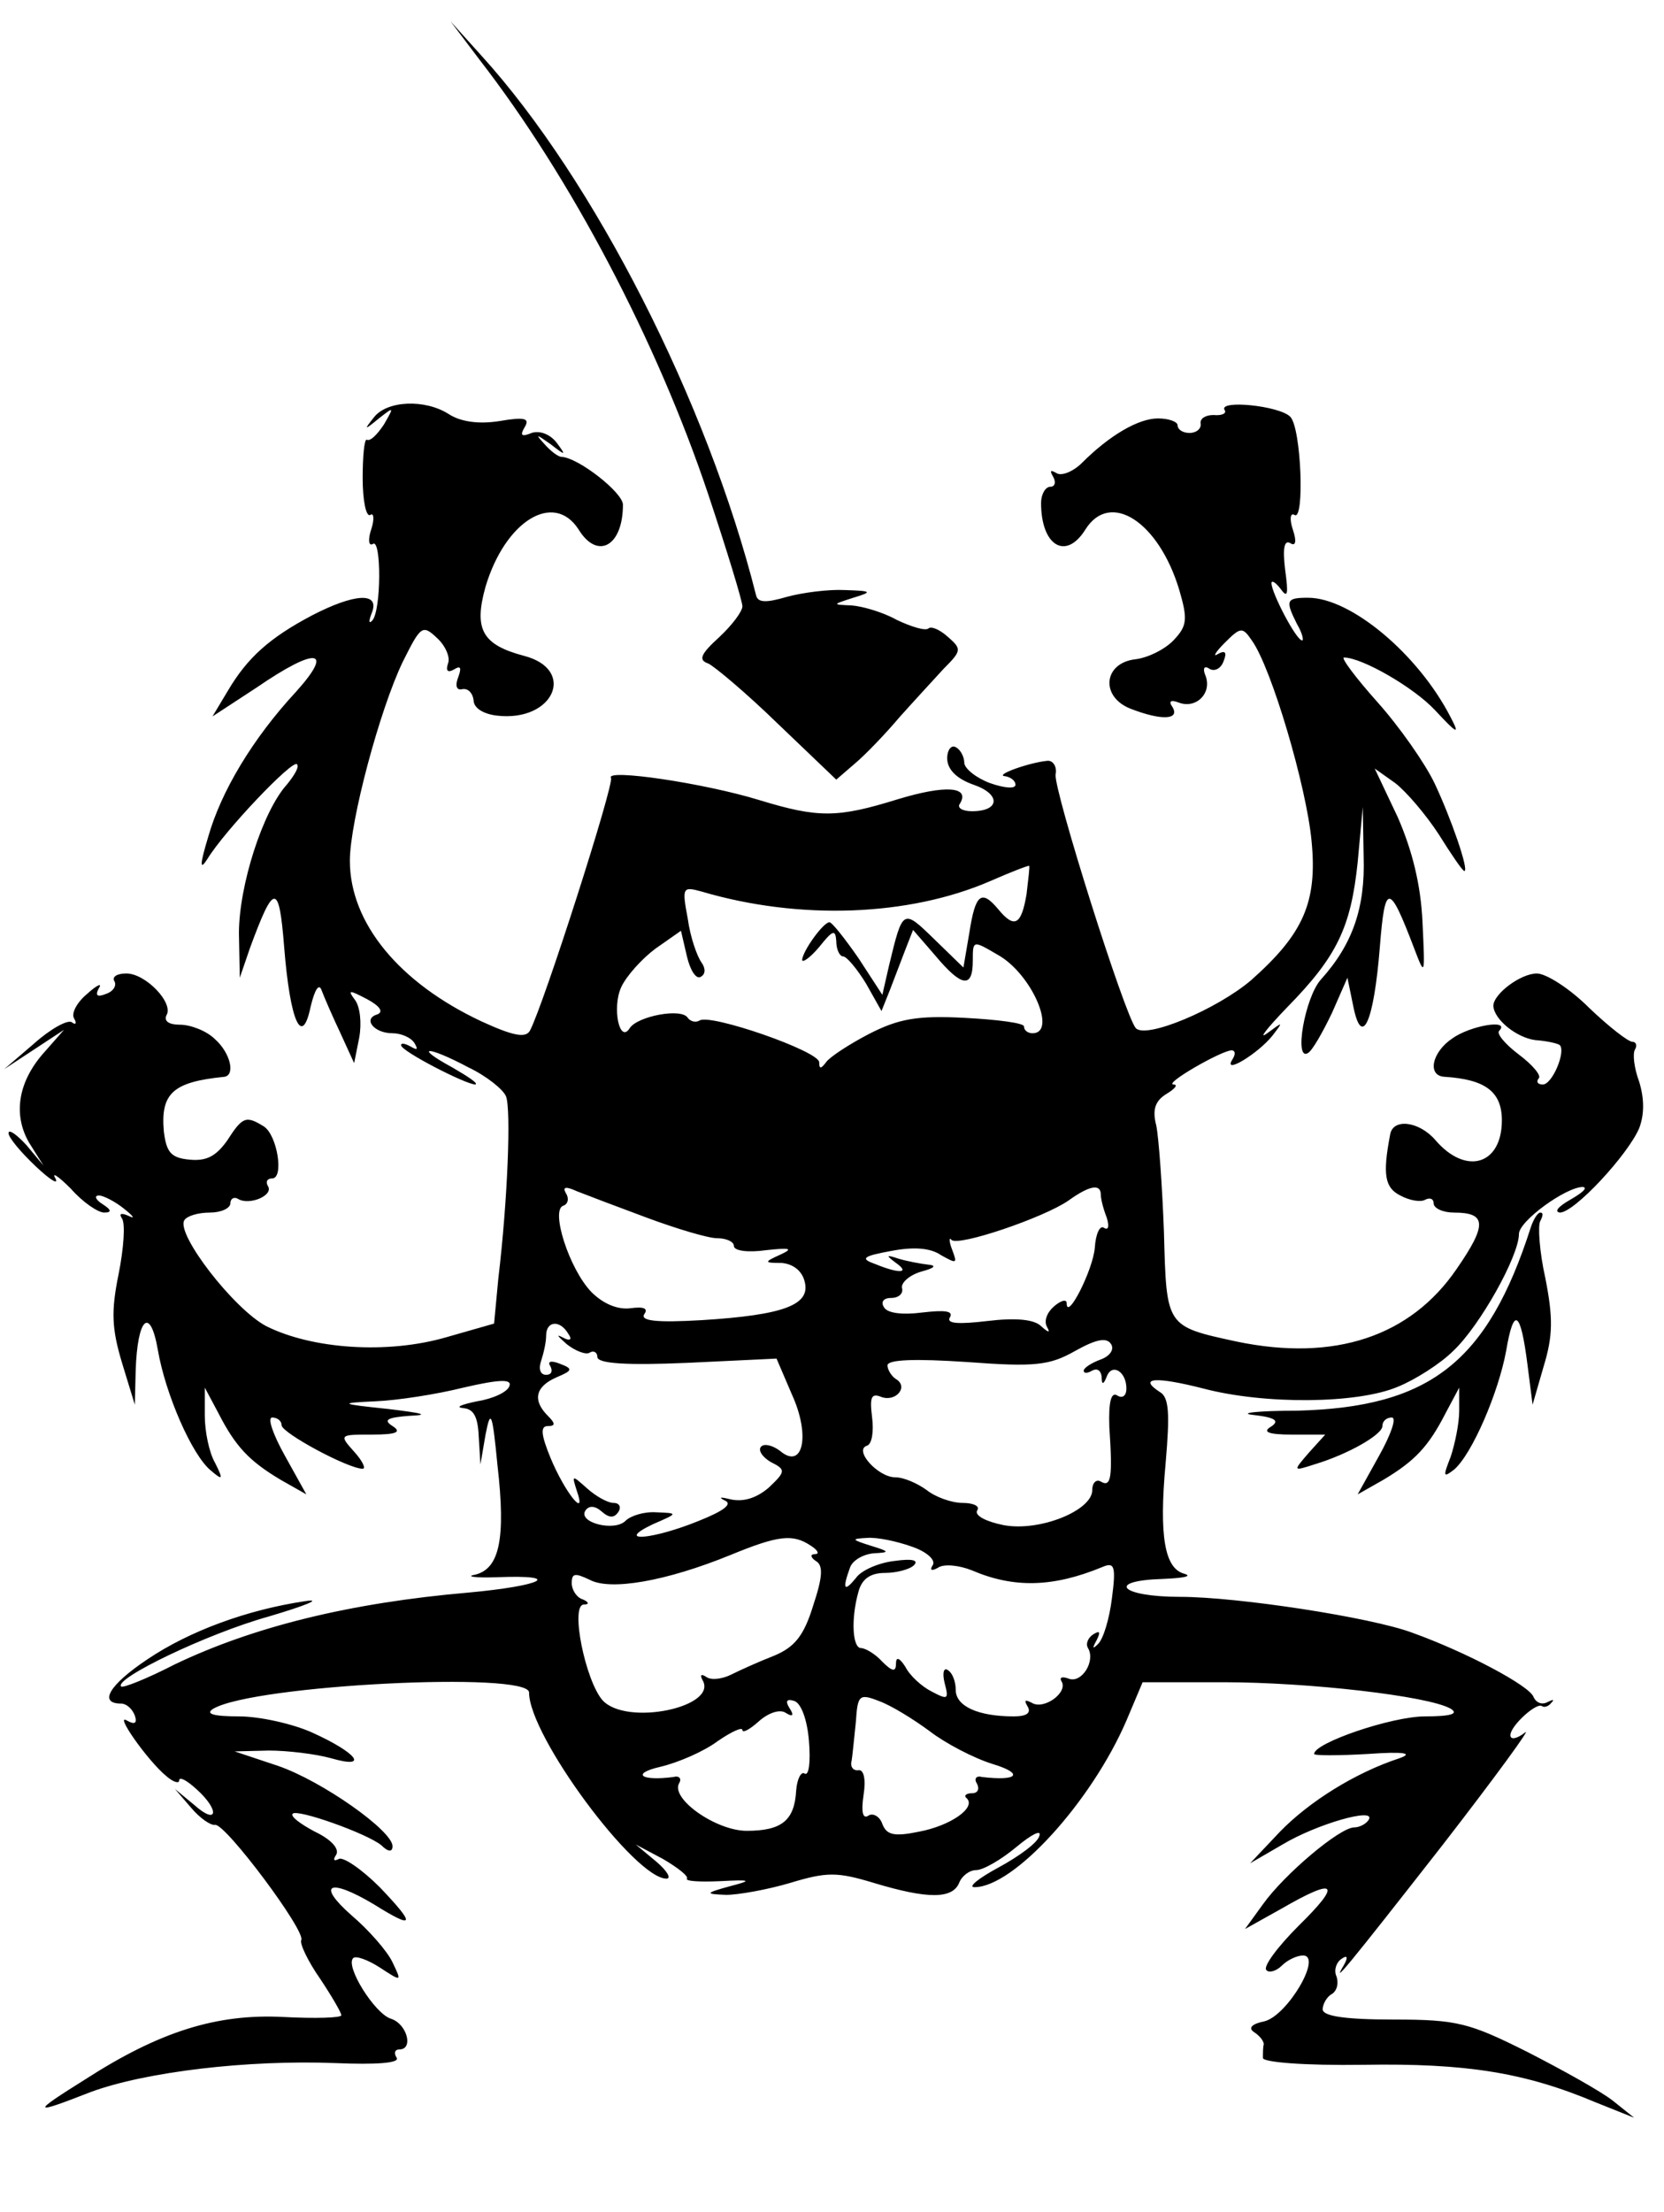<?xml version="1.0" standalone="no"?>
<!DOCTYPE svg PUBLIC "-//W3C//DTD SVG 20010904//EN"
 "http://www.w3.org/TR/2001/REC-SVG-20010904/DTD/svg10.dtd">
<svg version="1.0" xmlns="http://www.w3.org/2000/svg"
 width="195pt" height="259pt" viewBox="0 0 195 259"
 preserveAspectRatio="xMidYMid meet">
<g transform="translate(0,259) scale(0.1,-0.1)"
fill="#000000" stroke="none">
<path d="M562 2520 c107 -138 208 -330 268 -509 22 -66 40 -125 40 -131 0 -6
-12 -22 -27 -36 -22 -20 -25 -27 -13 -31 8 -4 45 -35 82 -71 l68 -65 22 19
c12 10 36 35 52 54 17 19 41 45 52 57 21 21 21 23 5 37 -10 9 -20 13 -23 10
-4 -3 -20 2 -37 10 -16 9 -40 16 -53 17 -23 1 -23 1 2 9 23 7 22 8 -10 9 -19
1 -50 -3 -68 -8 -24 -7 -34 -7 -36 2 -57 226 -190 487 -322 632 l-36 40 34
-45z"/>
<path d="M438 2101 c-12 -15 -11 -15 6 -1 18 14 18 14 6 -7 -8 -12 -16 -20
-20 -18 -3 2 -5 -19 -5 -45 0 -26 4 -46 9 -43 4 3 5 -5 1 -17 -4 -12 -3 -20 2
-17 10 7 10 -79 -1 -90 -4 -4 -4 0 0 10 9 24 -21 22 -71 -4 -49 -26 -75 -49
-98 -88 l-18 -30 52 34 c70 48 91 45 46 -5 -51 -55 -88 -117 -103 -170 -10
-33 -10 -40 -1 -26 20 33 100 117 105 111 3 -3 -3 -13 -12 -24 -28 -31 -56
-118 -56 -174 l1 -52 12 35 c28 76 34 77 40 1 7 -88 21 -118 31 -70 5 21 10
28 13 19 3 -8 13 -31 22 -50 l16 -35 6 30 c3 17 1 36 -5 44 -9 12 -7 12 14 1
15 -8 20 -15 12 -18 -17 -5 -4 -22 18 -22 10 0 22 -5 26 -12 4 -7 3 -8 -4 -4
-7 4 -12 5 -12 2 0 -7 76 -46 87 -46 4 1 -8 9 -27 20 -46 25 -30 26 19 0 21
-10 41 -26 44 -34 6 -15 2 -121 -9 -213 l-5 -53 -56 -16 c-69 -20 -157 -14
-211 13 -38 20 -106 108 -96 124 3 5 16 9 30 9 13 0 24 5 24 11 0 5 4 8 9 5
13 -8 42 4 35 15 -3 5 -1 9 5 9 14 0 6 51 -10 61 -21 13 -25 11 -43 -17 -13
-18 -24 -24 -44 -22 -22 2 -27 9 -30 33 -4 45 11 58 71 64 13 2 7 28 -11 44
-10 10 -29 17 -41 17 -13 0 -19 4 -16 11 9 14 -24 49 -47 49 -11 0 -17 -4 -14
-9 3 -5 -1 -12 -10 -15 -10 -4 -13 -2 -8 7 4 6 -2 4 -14 -7 -12 -10 -19 -23
-15 -29 3 -5 2 -8 -3 -4 -5 3 -25 -8 -44 -25 l-35 -30 35 23 35 23 -22 -25
c-32 -35 -38 -74 -19 -107 l17 -27 -20 24 c-12 13 -21 19 -21 14 0 -5 14 -22
32 -39 17 -16 27 -22 23 -14 -5 8 3 3 18 -12 14 -16 32 -28 39 -28 9 0 9 3 -2
10 -8 5 -10 10 -4 10 5 0 19 -7 30 -16 10 -8 13 -12 5 -8 -9 4 -12 3 -8 -3 4
-6 2 -35 -4 -65 -9 -44 -8 -64 4 -104 l15 -49 1 40 c2 62 17 76 26 24 9 -52
40 -123 62 -141 14 -12 15 -11 5 9 -7 12 -12 37 -12 55 l0 33 16 -30 c20 -39
36 -56 73 -78 l30 -17 -25 45 c-14 25 -21 45 -15 45 6 0 11 -4 11 -9 0 -9 78
-51 95 -51 4 0 0 9 -10 20 -18 20 -17 20 21 20 29 0 35 3 24 10 -11 7 -7 10
20 12 24 1 16 3 -25 8 -58 6 -58 7 -15 9 25 1 71 8 103 16 43 10 57 10 54 2
-2 -7 -19 -15 -38 -18 -19 -4 -26 -7 -16 -8 12 -1 17 -10 18 -33 l2 -33 6 35
c6 31 8 26 14 -36 10 -87 2 -121 -26 -128 -12 -2 -1 -4 26 -3 78 3 53 -10 -34
-18 -139 -12 -252 -40 -344 -84 -33 -17 -61 -28 -63 -26 -9 9 101 62 173 82
44 13 63 21 43 18 -68 -10 -136 -35 -185 -68 -45 -30 -58 -52 -31 -52 6 0 13
-6 16 -14 3 -9 0 -11 -9 -6 -16 10 24 -47 46 -65 8 -7 15 -9 15 -5 0 5 9 0 20
-10 28 -25 25 -43 -2 -19 l-23 19 19 -22 c10 -12 23 -21 28 -20 12 2 107 -125
101 -135 -2 -4 8 -25 22 -45 14 -21 25 -40 25 -43 0 -3 -30 -4 -68 -2 -78 4
-145 -17 -232 -73 -64 -40 -63 -42 6 -15 65 24 185 38 287 34 48 -2 75 0 72 6
-4 6 -2 10 3 10 17 0 9 30 -10 36 -19 6 -54 62 -44 71 3 3 17 -2 31 -11 26
-17 26 -17 15 6 -6 13 -28 38 -48 55 -42 37 -26 44 26 13 48 -30 50 -25 7 20
-21 21 -43 36 -48 33 -6 -3 -7 -1 -3 5 4 7 -6 18 -25 27 -17 9 -29 18 -26 21
5 6 87 -23 104 -37 8 -8 13 -8 13 -1 0 18 -82 76 -134 94 l-51 17 40 1 c22 0
55 -4 73 -9 45 -13 31 6 -22 30 -22 10 -61 19 -86 19 -30 0 -40 3 -30 9 48 28
370 44 370 19 0 -51 124 -218 161 -218 6 0 1 9 -12 20 l-24 20 32 -17 c17 -10
30 -20 28 -23 -2 -3 15 -4 38 -3 38 2 39 1 12 -6 -29 -8 -29 -9 -4 -10 14 0
48 6 75 14 43 13 55 13 98 0 63 -19 92 -19 100 0 3 8 12 15 20 15 8 0 29 12
47 27 18 15 30 21 27 13 -2 -8 -24 -24 -48 -37 -24 -13 -36 -23 -28 -23 46 0
137 100 178 195 l19 45 95 0 c99 0 240 -16 266 -31 10 -6 0 -9 -30 -9 -39 0
-130 -31 -130 -44 0 -2 28 -2 63 0 42 3 54 1 37 -5 -52 -17 -106 -51 -140 -86
l-35 -37 38 22 c40 24 110 44 101 29 -3 -5 -11 -9 -17 -9 -17 0 -82 -55 -107
-90 l-21 -29 43 24 c64 37 71 30 20 -20 -25 -25 -42 -48 -38 -52 3 -4 12 -1
18 5 7 7 18 12 25 12 23 0 -18 -70 -45 -77 -15 -3 -20 -8 -12 -13 6 -4 11 -10
11 -14 -1 -3 -1 -10 -1 -16 0 -5 48 -9 118 -8 120 2 189 -9 272 -44 l45 -18
-25 20 c-14 11 -59 36 -100 57 -68 34 -82 38 -157 38 -57 0 -83 4 -83 12 0 6
5 15 11 18 6 4 8 13 5 21 -3 7 0 16 6 20 7 5 8 2 3 -7 -15 -25 1 -6 116 141
62 80 105 139 96 131 -9 -7 -17 -9 -17 -3 0 11 31 39 37 34 3 -2 8 0 11 4 4 4
2 4 -4 1 -7 -4 -14 -1 -17 6 -5 13 -78 52 -142 75 -48 18 -205 42 -272 42 -70
0 -88 19 -20 21 23 1 35 3 25 6 -23 6 -30 43 -22 130 5 58 4 77 -7 83 -26 17
-4 18 51 4 72 -19 181 -18 228 2 20 8 50 27 65 42 31 29 77 111 77 137 0 15
55 55 75 55 6 -1 -1 -7 -15 -15 -14 -8 -19 -14 -12 -15 17 0 80 68 93 99 6 16
6 34 0 54 -6 16 -8 33 -5 38 3 5 1 9 -3 9 -5 0 -28 18 -51 40 -22 22 -50 40
-61 40 -19 0 -51 -24 -51 -38 1 -16 27 -37 49 -40 14 -1 27 -4 29 -6 7 -8 -9
-46 -20 -46 -6 0 -8 3 -5 7 4 3 -7 16 -23 28 -16 12 -27 25 -23 28 13 14 -34
6 -55 -9 -24 -16 -30 -44 -9 -45 47 -3 67 -17 67 -51 0 -52 -42 -65 -78 -23
-19 22 -50 26 -53 6 -9 -47 -6 -62 12 -71 11 -6 24 -8 29 -5 6 3 10 1 10 -4 0
-6 11 -11 24 -11 38 0 39 -14 3 -66 -54 -79 -143 -109 -258 -85 -83 18 -82 17
-85 128 -2 54 -6 110 -9 125 -5 19 -1 29 12 37 10 6 14 11 8 11 -11 1 55 39
68 40 5 0 5 -5 1 -11 -11 -18 30 7 47 28 13 17 13 17 -6 3 -11 -8 -1 5 23 30
59 60 75 94 83 170 l6 65 1 -58 c2 -60 -13 -103 -50 -144 -19 -21 -32 -97 -15
-86 5 3 17 24 28 47 l18 41 7 -34 c10 -49 24 -18 31 70 6 76 11 75 40 -1 13
-34 13 -34 10 30 -2 44 -12 84 -29 123 l-27 57 24 -17 c13 -10 36 -37 51 -60
15 -24 28 -43 30 -43 6 0 -16 63 -35 103 -11 23 -41 66 -67 95 -25 28 -43 52
-39 52 21 0 82 -35 107 -62 26 -28 29 -29 18 -8 -38 74 -117 140 -167 140 -26
0 -27 -3 -13 -31 6 -10 8 -19 6 -19 -7 0 -36 56 -36 67 0 4 5 1 11 -7 8 -11 9
-6 5 23 -3 25 -1 35 6 31 6 -4 8 1 3 16 -4 12 -3 20 2 17 12 -8 8 102 -5 115
-13 13 -84 20 -77 8 3 -4 -3 -7 -13 -6 -9 0 -16 -4 -15 -10 1 -6 -5 -11 -13
-11 -8 0 -14 4 -14 9 0 4 -10 8 -23 8 -23 0 -57 -20 -89 -52 -10 -10 -24 -16
-30 -12 -7 4 -8 3 -4 -4 4 -7 2 -12 -3 -12 -6 0 -11 -9 -11 -19 0 -50 29 -68
52 -31 29 46 86 9 110 -71 10 -34 9 -42 -6 -58 -10 -11 -30 -21 -45 -23 -38
-4 -42 -44 -6 -58 36 -14 58 -13 49 2 -5 7 -2 9 8 5 20 -7 38 11 31 31 -4 9
-2 13 4 9 6 -4 14 0 17 9 4 10 2 13 -7 8 -6 -4 -3 2 8 13 19 19 21 19 32 3 23
-32 64 -171 70 -235 7 -72 -10 -109 -71 -163 -40 -34 -123 -69 -135 -56 -13
15 -96 278 -94 297 2 9 -3 17 -10 16 -21 -2 -63 -17 -49 -18 6 -1 12 -5 12
-10 0 -5 -13 -4 -30 2 -16 6 -30 17 -30 24 0 6 -4 15 -10 18 -5 3 -10 -3 -10
-13 0 -13 11 -24 31 -31 32 -11 31 -31 -2 -31 -11 0 -18 4 -14 9 12 20 -17 22
-73 5 -71 -22 -93 -22 -162 -1 -65 20 -181 37 -174 26 4 -7 -79 -266 -95 -296
-5 -9 -20 -6 -57 11 -96 45 -154 115 -154 188 0 46 35 177 62 233 21 42 23 44
40 28 10 -9 16 -23 13 -30 -3 -9 0 -11 7 -7 8 5 9 2 5 -9 -4 -10 -2 -16 5 -14
7 1 12 -5 13 -13 0 -9 11 -16 27 -18 67 -8 94 54 32 70 -49 13 -59 31 -45 81
23 77 80 112 109 67 22 -36 52 -20 52 29 0 14 -52 55 -72 56 -4 0 -13 7 -20
15 -11 12 -10 12 7 0 18 -14 19 -14 7 2 -8 10 -20 14 -29 11 -12 -5 -14 -3 -8
7 6 10 0 12 -29 7 -25 -4 -46 -1 -60 8 -28 18 -73 16 -88 -4z m765 -558 c-6
-36 -14 -41 -33 -18 -20 24 -27 18 -34 -27 l-7 -41 -34 33 c-37 36 -37 36 -53
-30 l-8 -35 -28 43 c-16 23 -31 42 -34 42 -7 0 -31 -33 -32 -44 0 -4 9 2 20
15 16 20 19 21 20 7 0 -10 4 -18 8 -18 4 0 16 -14 27 -32 l18 -32 10 25 c5 13
13 34 18 47 l9 23 26 -30 c31 -37 44 -39 44 -6 0 24 0 24 29 7 40 -22 70 -92
41 -92 -5 0 -10 3 -10 8 0 4 -31 8 -69 10 -56 3 -78 -1 -113 -19 -23 -12 -46
-27 -50 -33 -6 -8 -8 -8 -8 0 0 13 -127 57 -140 49 -5 -3 -11 -1 -14 3 -7 12
-59 2 -68 -12 -12 -19 -21 24 -10 48 6 13 24 33 40 45 l30 21 7 -30 c4 -17 11
-27 16 -24 6 3 6 10 1 17 -5 7 -13 29 -16 51 -7 37 -6 38 16 32 115 -34 243
-29 338 12 25 11 46 19 46 18 1 0 -1 -16 -3 -33z m-445 -379 c35 -13 72 -24
82 -24 11 0 20 -4 20 -9 0 -6 17 -8 38 -5 28 3 32 2 17 -5 -20 -9 -20 -10 1
-10 13 -1 24 -9 27 -22 7 -27 -24 -39 -121 -45 -52 -3 -72 -1 -67 7 5 7 -1 9
-16 7 -15 -2 -32 5 -46 19 -26 27 -48 96 -33 101 6 2 7 9 3 15 -4 7 0 8 13 2
10 -4 47 -18 82 -31z m532 27 c0 -5 3 -17 7 -27 3 -10 2 -15 -3 -12 -5 4 -10
-7 -11 -23 -2 -26 -33 -87 -33 -65 0 5 -7 3 -15 -4 -8 -7 -12 -17 -8 -24 4 -7
2 -7 -7 1 -8 8 -30 10 -63 6 -34 -4 -48 -3 -44 4 5 8 -6 9 -32 6 -23 -3 -41
-1 -45 6 -4 6 -1 11 8 11 9 0 15 5 13 12 -1 6 9 15 23 19 15 4 18 7 8 8 -9 1
-25 4 -35 7 -15 5 -15 4 -3 -5 17 -12 4 -13 -25 -1 -17 6 -14 9 19 15 26 5 46
4 59 -5 18 -10 19 -10 13 6 -4 10 -4 16 -1 12 8 -8 108 26 137 46 25 18 38 20
38 7z m-624 -163 c5 -7 2 -9 -7 -4 -8 4 -5 1 5 -8 10 -8 23 -13 27 -10 5 3 9
0 9 -5 0 -8 35 -10 105 -7 l105 5 18 -42 c22 -48 13 -89 -14 -66 -8 6 -18 9
-22 5 -4 -4 1 -12 11 -18 18 -9 18 -11 -2 -30 -14 -12 -29 -17 -44 -14 -12 3
-16 3 -8 -1 10 -4 0 -12 -30 -24 -54 -22 -100 -26 -54 -4 30 13 30 13 4 14
-14 1 -30 -4 -36 -10 -13 -13 -56 -2 -47 12 4 6 11 6 19 -1 9 -8 15 -8 20 0 3
5 1 10 -6 10 -7 0 -21 8 -31 17 -18 16 -18 16 -12 -3 12 -34 -14 -2 -31 39
-11 27 -12 37 -3 37 9 0 9 3 0 12 -18 18 -15 34 10 45 19 8 20 10 4 16 -10 4
-15 3 -11 -3 3 -6 1 -10 -5 -10 -7 0 -9 7 -6 16 3 9 6 22 6 30 0 17 16 19 26
2z m624 -30 c-11 -4 -20 -10 -20 -13 0 -4 5 -3 10 0 6 3 10 0 11 -7 0 -10 2
-10 6 0 6 16 23 6 23 -14 0 -9 -5 -12 -11 -8 -7 4 -10 -8 -9 -37 4 -60 2 -71
-10 -64 -5 3 -10 -1 -10 -10 0 -24 -62 -49 -104 -41 -20 4 -34 11 -31 17 4 5
-4 9 -17 9 -13 0 -32 7 -42 15 -11 8 -27 15 -37 15 -20 0 -49 32 -33 37 6 2 8
17 6 33 -3 24 -1 29 11 24 17 -6 32 12 17 21 -5 3 -10 11 -10 16 0 7 33 8 93
4 80 -6 97 -4 127 13 25 14 37 16 42 8 4 -6 -1 -14 -12 -18z m-340 -218 c8 -5
11 -10 5 -10 -6 0 -5 -4 1 -8 9 -5 8 -19 -3 -52 -11 -36 -22 -49 -46 -59 -18
-7 -40 -17 -50 -22 -10 -5 -23 -7 -29 -3 -6 4 -8 3 -5 -3 20 -32 -89 -55 -117
-24 -20 23 -38 111 -22 112 7 0 6 3 -1 6 -7 2 -13 11 -13 19 0 12 4 12 21 4
24 -13 89 -2 165 29 56 23 73 25 94 11z m118 -1 c18 -6 29 -16 25 -22 -4 -6
-1 -7 6 -3 7 5 25 3 40 -3 49 -21 95 -20 153 4 14 6 16 1 11 -37 -3 -24 -10
-47 -16 -53 -7 -7 -7 -5 -2 4 5 10 4 12 -4 7 -6 -4 -9 -11 -6 -16 9 -15 -7
-41 -22 -36 -8 3 -12 2 -9 -3 8 -13 -21 -34 -35 -25 -8 4 -9 3 -5 -4 5 -8 -1
-12 -16 -12 -42 0 -68 12 -68 31 0 10 -4 20 -9 23 -5 4 -7 -3 -4 -15 5 -19 4
-20 -15 -10 -12 6 -26 19 -31 29 -7 11 -11 12 -11 4 0 -10 -4 -10 -16 2 -8 9
-20 16 -25 16 -10 0 -12 34 -3 66 4 15 14 22 31 22 13 0 29 4 34 9 6 6 -2 8
-23 5 -18 -2 -39 -11 -45 -20 -14 -17 -16 -13 -7 12 3 9 16 16 28 17 19 1 19
2 -4 9 -22 7 -23 8 -4 9 12 1 35 -4 52 -10z m21 -216 c18 -14 52 -32 75 -39
36 -11 29 -20 -13 -15 -7 2 -10 -2 -6 -8 3 -6 1 -11 -6 -11 -7 0 -10 -3 -6 -6
11 -11 -19 -32 -56 -39 -29 -6 -38 -4 -43 9 -3 9 -11 13 -16 10 -7 -5 -9 4 -6
24 3 19 0 30 -6 29 -6 -1 -10 4 -8 11 1 6 3 27 5 46 2 31 4 33 27 24 14 -5 40
-21 59 -35z m-141 -12 c2 -24 0 -41 -5 -38 -4 3 -9 -6 -10 -20 -2 -35 -17 -47
-58 -47 -36 0 -90 38 -79 56 3 5 0 9 -7 7 -38 -5 -50 4 -15 12 21 5 51 18 67
30 16 11 29 17 29 13 0 -4 9 1 19 10 11 10 25 15 32 10 8 -5 10 -3 4 6 -5 8
-3 11 6 8 8 -3 15 -22 17 -47z"/>
<path d="M1794 1153 c-51 -159 -119 -211 -274 -215 -47 0 -70 -3 -51 -5 26 -3
31 -7 20 -14 -10 -6 -2 -9 25 -9 l39 0 -19 -21 c-19 -22 -19 -22 6 -14 40 12
80 35 80 45 0 6 5 10 11 10 6 0 -1 -20 -15 -45 l-25 -45 30 17 c37 22 53 39
73 78 l16 30 0 -27 c0 -15 -5 -39 -10 -54 -9 -23 -9 -25 4 -15 21 18 52 90 61
139 9 53 17 47 25 -16 l6 -47 13 45 c11 36 11 57 2 103 -7 31 -9 62 -6 67 3 6
4 10 0 10 -3 0 -8 -8 -11 -17z"/>
</g>
</svg>
